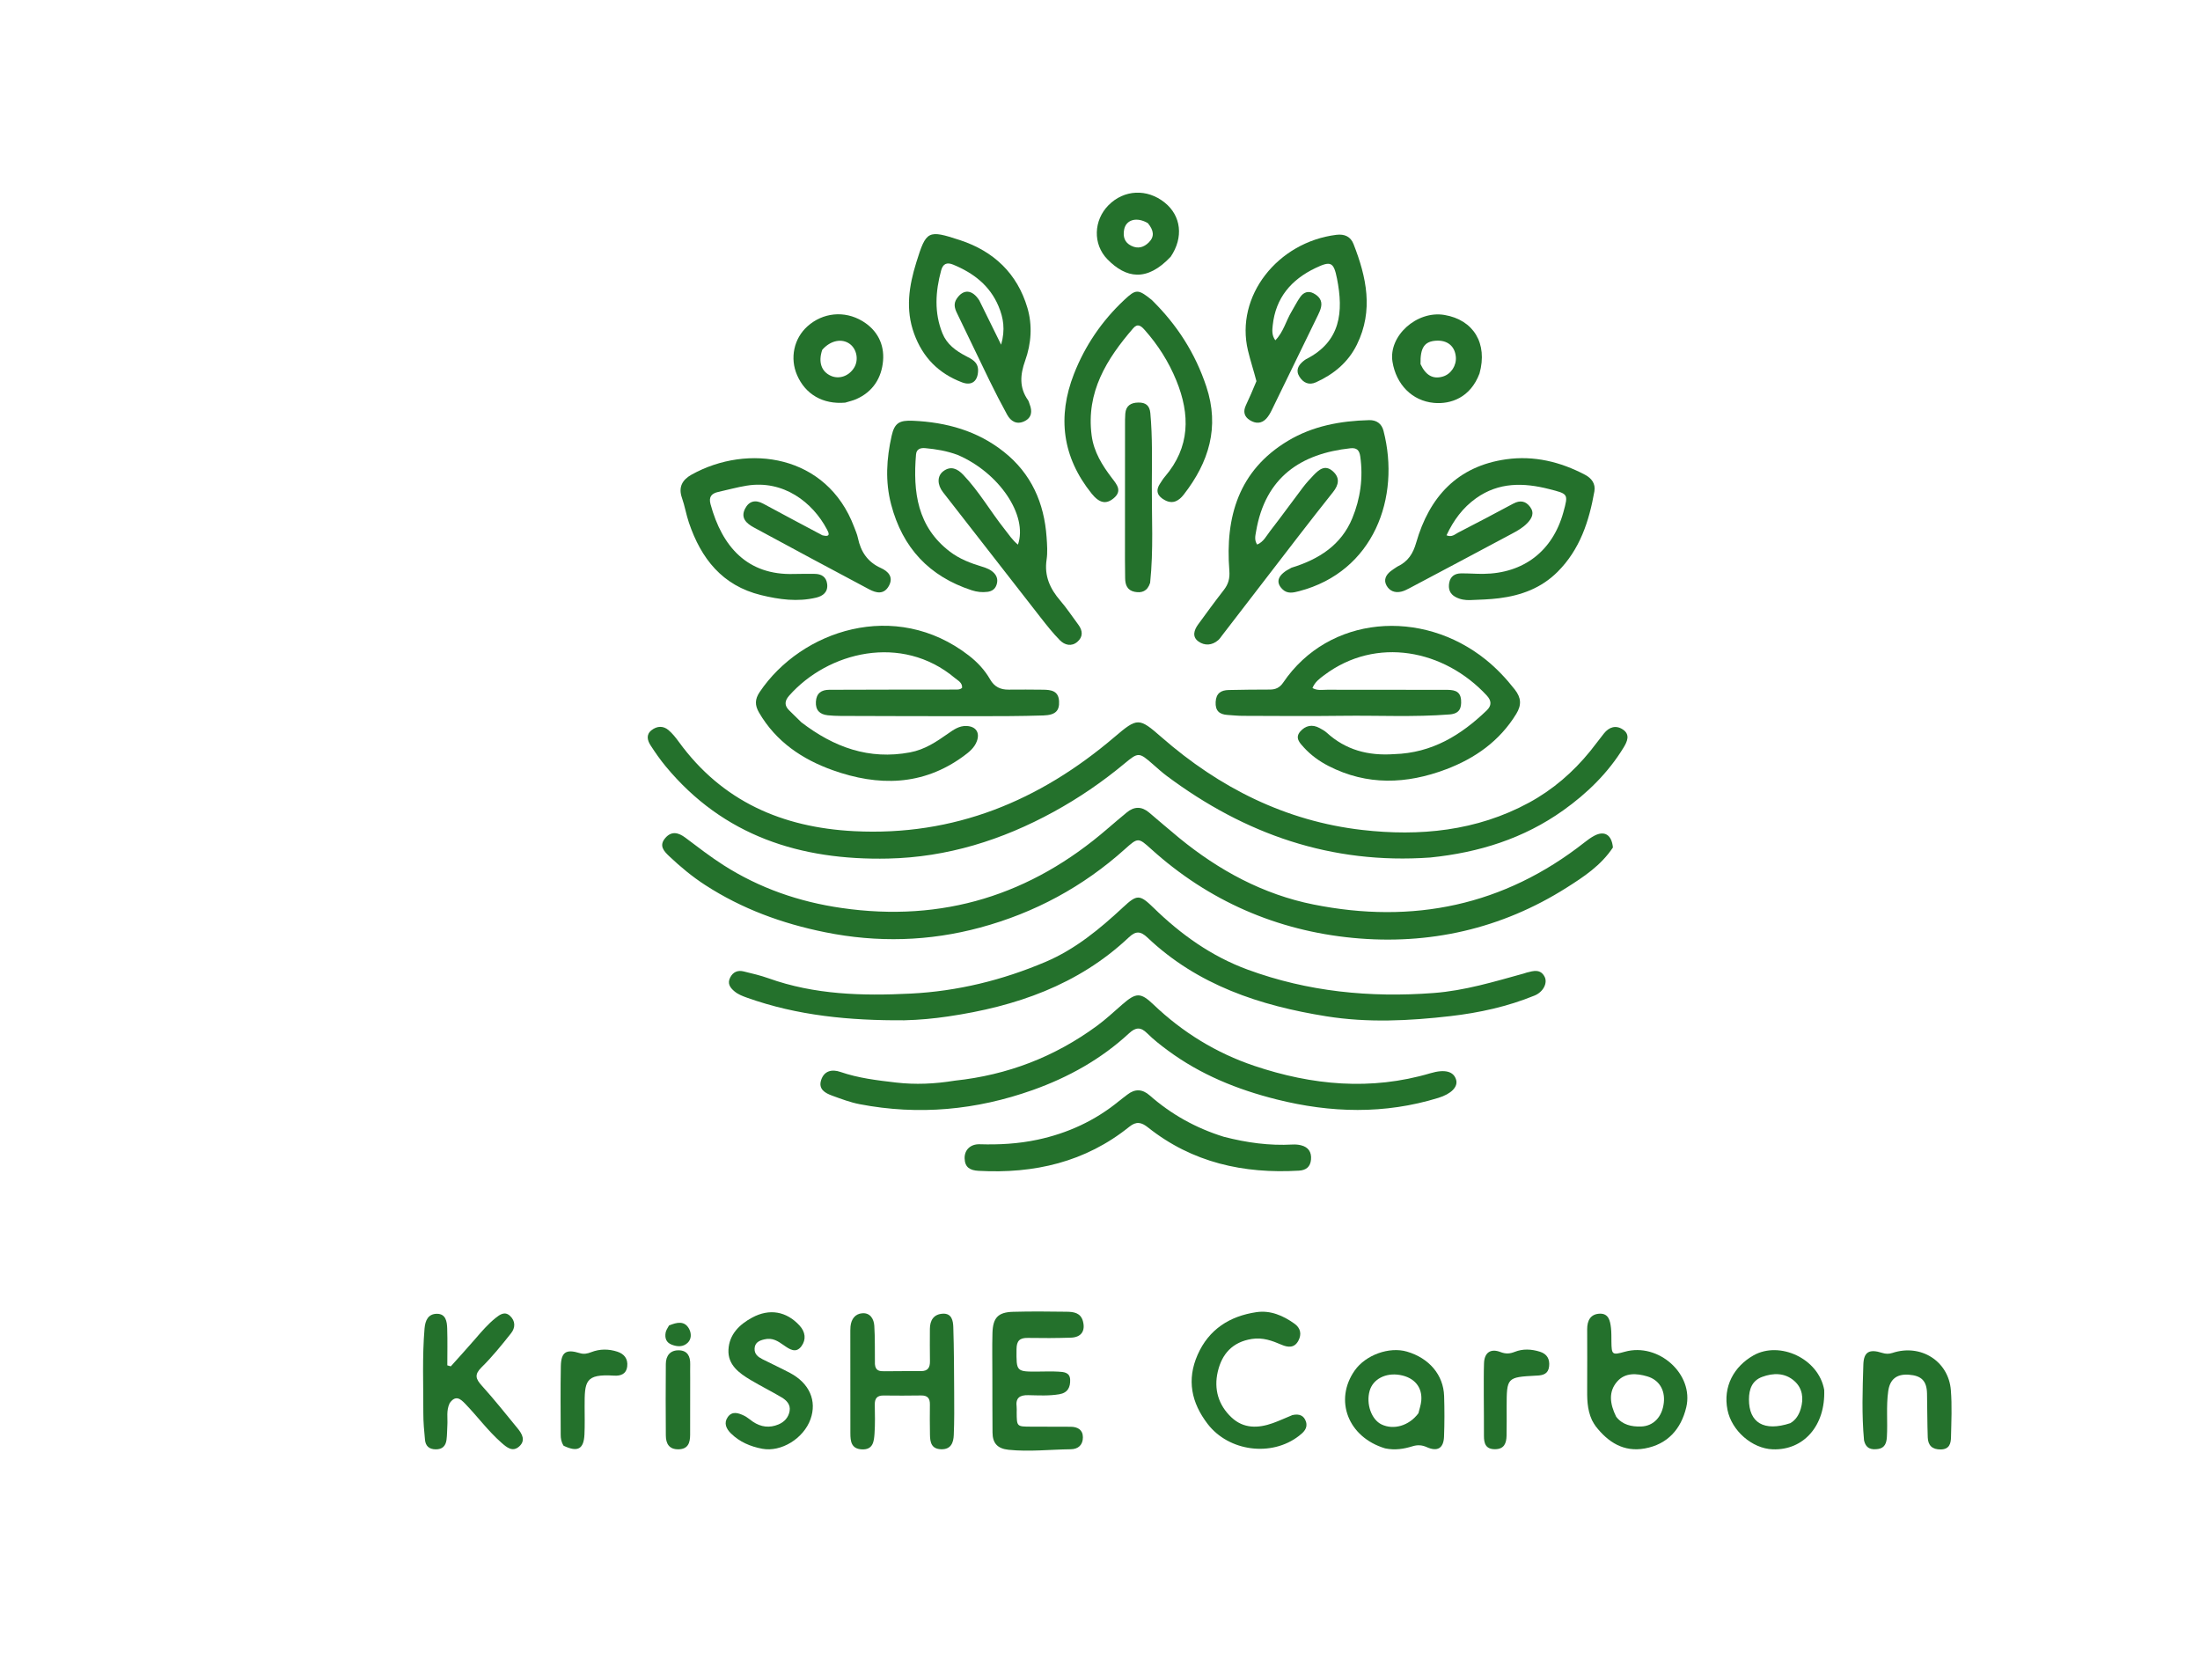 <svg width="292" height="223" viewBox="0 0 292 223" fill="none" xmlns="http://www.w3.org/2000/svg">
<path d="M189.847 113.809C176.686 114.748 165.212 110.703 154.883 102.999C154.237 102.518 153.638 101.974 153.032 101.443C151.175 99.817 151.09 99.813 149.24 101.349C146.315 103.779 143.202 105.909 139.852 107.745C132.987 111.505 125.697 113.781 117.875 113.95C106.278 114.201 96.025 110.977 88.354 101.707C87.63 100.832 86.975 99.895 86.359 98.941C85.927 98.272 85.715 97.504 86.487 96.904C87.201 96.349 88.021 96.305 88.719 96.892C89.255 97.343 89.703 97.916 90.119 98.487C95.855 106.36 103.825 109.822 113.349 110.313C126.645 110.998 137.967 106.299 147.922 97.819C150.983 95.211 151.17 95.224 154.186 97.86C161.845 104.552 170.662 108.986 180.787 110.15C188.405 111.026 195.982 110.308 202.94 106.53C206.11 104.808 208.786 102.492 211.055 99.702C211.683 98.929 212.265 98.12 212.888 97.343C213.575 96.486 214.475 96.201 215.401 96.821C216.41 97.496 215.971 98.432 215.498 99.209C213.441 102.579 210.668 105.286 207.469 107.562C202.236 111.286 196.323 113.148 189.847 113.809Z" fill="#24712C"/>
<path d="M214.079 112.479C212.483 114.882 210.202 116.375 207.926 117.816C199.264 123.303 189.643 125.445 179.587 124.482C169.493 123.516 160.417 119.582 152.793 112.689C151.092 111.151 151.04 111.138 149.326 112.679C143.75 117.693 137.306 121.163 130.097 123.107C123.32 124.936 116.478 125.134 109.517 123.728C103.793 122.571 98.484 120.627 93.602 117.466C91.88 116.352 90.315 115.049 88.829 113.645C88.101 112.956 87.435 112.235 88.299 111.225C89.14 110.24 90.076 110.513 90.953 111.168C92.624 112.417 94.264 113.7 96.031 114.826C100.836 117.889 106.064 119.694 111.694 120.508C125.13 122.453 136.853 118.787 147.039 109.951C147.864 109.236 148.703 108.537 149.541 107.839C150.523 107.021 151.517 107.001 152.504 107.831C153.847 108.961 155.17 110.117 156.529 111.228C161.79 115.529 167.665 118.712 174.347 120.048C187.533 122.686 199.624 120.209 210.308 111.803C210.717 111.481 211.143 111.168 211.601 110.924C212.95 110.205 213.917 110.777 214.079 112.479Z" fill="#24712C"/>
<path d="M120.027 135.414C112.82 135.459 105.854 134.811 99.141 132.411C98.556 132.202 97.979 131.984 97.497 131.584C96.91 131.098 96.504 130.542 96.915 129.738C97.294 128.997 97.919 128.737 98.699 128.927C99.805 129.197 100.923 129.454 101.992 129.836C108.119 132.028 114.463 132.19 120.853 131.871C127.081 131.561 133.052 130.092 138.781 127.658C142.732 125.978 145.976 123.287 149.084 120.395C150.907 118.699 151.269 118.688 153.086 120.463C156.731 124.023 160.808 126.931 165.608 128.693C173.585 131.621 181.833 132.432 190.291 131.792C194.417 131.48 198.301 130.294 202.232 129.21C202.369 129.172 202.501 129.116 202.639 129.08C203.53 128.848 204.465 128.572 205.012 129.637C205.437 130.463 204.832 131.658 203.679 132.129C200.096 133.594 196.344 134.417 192.508 134.86C187.022 135.493 181.528 135.763 176.042 134.884C167.221 133.471 158.958 130.749 152.31 124.444C151.361 123.544 150.731 123.557 149.829 124.406C143.09 130.755 134.793 133.588 125.835 134.904C123.955 135.181 122.067 135.365 120.027 135.414Z" fill="#24712C"/>
<path d="M106.359 95.863C110.685 99.176 115.333 100.878 120.786 99.856C122.744 99.489 124.279 98.453 125.832 97.362C126.571 96.844 127.309 96.314 128.282 96.353C129.523 96.402 130.086 97.218 129.654 98.377C129.323 99.264 128.606 99.831 127.878 100.364C122.46 104.332 116.557 104.37 110.531 102.223C106.479 100.779 103.001 98.44 100.751 94.584C100.168 93.584 100.192 92.796 100.831 91.846C106.329 83.667 118.83 79.438 128.592 87.003C129.729 87.885 130.703 88.925 131.415 90.17C131.977 91.152 132.782 91.543 133.875 91.529C135.394 91.511 136.915 91.521 138.434 91.538C139.486 91.55 140.487 91.669 140.565 93.053C140.636 94.316 140.114 94.902 138.496 94.955C135.412 95.057 132.323 95.053 129.237 95.055C123.347 95.058 117.457 95.037 111.568 95.019C110.999 95.017 110.428 94.991 109.863 94.931C108.802 94.817 108.23 94.257 108.291 93.141C108.353 92.014 109.005 91.553 110.065 91.549C113.104 91.537 116.144 91.53 119.184 91.525C121.702 91.521 124.219 91.526 126.736 91.52C127.06 91.52 127.403 91.553 127.697 91.289C127.742 90.589 127.15 90.333 126.749 89.995C119.675 84.044 109.88 86.513 104.745 92.326C104.135 93.016 104.077 93.642 104.766 94.299C105.281 94.789 105.779 95.296 106.359 95.863Z" fill="#24712C"/>
<path d="M185.044 100.089C190.086 99.939 193.922 97.56 197.328 94.288C198.008 93.635 197.968 92.993 197.337 92.311C191.703 86.222 182.668 84.407 175.746 89.615C175.151 90.064 174.531 90.506 174.2 91.314C174.844 91.689 175.518 91.541 176.155 91.543C181.381 91.556 186.607 91.544 191.833 91.556C192.801 91.558 193.832 91.57 193.924 92.915C193.997 93.982 193.72 94.716 192.409 94.82C187.663 95.195 182.913 94.938 178.165 95.002C173.747 95.061 169.328 95.018 164.91 95.007C164.247 95.005 163.584 94.929 162.922 94.887C161.841 94.819 161.289 94.33 161.35 93.165C161.412 91.996 162.068 91.597 163.105 91.579C164.91 91.548 166.716 91.511 168.521 91.519C169.303 91.523 169.856 91.268 170.308 90.602C176.365 81.658 188.717 80.721 197.204 87.55C198.654 88.717 199.911 90.054 201.058 91.52C201.904 92.602 201.976 93.561 201.245 94.754C199.034 98.362 195.775 100.653 191.919 102.108C186.694 104.079 181.456 104.291 176.332 101.662C175.095 101.028 173.983 100.219 173.049 99.193C172.511 98.602 171.848 97.931 172.572 97.094C173.262 96.296 174.163 96.089 175.141 96.625C175.473 96.807 175.819 96.991 176.095 97.243C178.601 99.531 181.583 100.333 185.044 100.089Z" fill="#24712C"/>
<path d="M126.711 143.428C133.749 142.683 140.006 140.254 145.598 136.15C146.781 135.282 147.857 134.269 148.967 133.305C150.777 131.736 151.373 131.679 153.08 133.309C156.955 137.012 161.444 139.768 166.484 141.462C174.144 144.037 181.959 144.782 189.862 142.438C191.763 141.875 192.953 142.179 193.272 143.327C193.529 144.252 192.618 145.185 190.902 145.713C183.768 147.908 176.635 147.72 169.438 145.915C164.213 144.604 159.337 142.625 154.999 139.415C154.047 138.711 153.102 137.975 152.265 137.143C151.404 136.286 150.747 136.318 149.866 137.133C146.156 140.563 141.832 142.977 137.08 144.668C129.586 147.334 121.931 148.055 114.103 146.55C112.854 146.31 111.641 145.848 110.44 145.411C109.515 145.074 108.597 144.566 108.985 143.353C109.385 142.103 110.432 141.884 111.537 142.265C113.939 143.094 116.423 143.385 118.927 143.676C121.503 143.974 124.045 143.861 126.711 143.428Z" fill="#24712C"/>
<path d="M127.094 60.372C125.641 59.837 124.238 59.61 122.816 59.48C122.181 59.422 121.642 59.581 121.58 60.322C121.167 65.291 121.742 69.923 126.1 73.231C127.368 74.193 128.831 74.749 130.338 75.204C130.936 75.384 131.511 75.604 131.949 76.069C132.381 76.528 132.465 77.067 132.256 77.652C132.06 78.202 131.639 78.474 131.079 78.548C130.361 78.644 129.659 78.565 128.97 78.34C123.325 76.492 119.795 72.71 118.281 66.961C117.471 63.887 117.665 60.872 118.345 57.84C118.733 56.111 119.394 55.762 121.191 55.843C125.623 56.044 129.718 57.174 133.237 59.965C136.885 62.859 138.596 66.748 138.912 71.306C138.98 72.297 139.058 73.315 138.911 74.287C138.587 76.442 139.369 78.141 140.732 79.722C141.597 80.725 142.325 81.845 143.122 82.906C143.726 83.71 143.761 84.532 142.992 85.187C142.212 85.852 141.312 85.619 140.673 84.97C139.745 84.028 138.918 82.979 138.101 81.934C133.779 76.405 129.476 70.862 125.162 65.327C124.391 64.337 124.365 63.177 125.198 62.544C126.205 61.778 127.088 62.219 127.839 63.005C129.946 65.21 131.458 67.87 133.345 70.246C133.899 70.943 134.38 71.697 135.11 72.284C136.449 68.418 132.628 62.736 127.094 60.372Z" fill="#24712C"/>
<path d="M171.413 75.349C175.077 74.23 178.028 72.323 179.488 68.778C180.559 66.176 180.95 63.41 180.542 60.57C180.423 59.74 180.065 59.406 179.233 59.495C172.693 60.201 167.93 63.305 166.711 70.56C166.619 71.102 166.462 71.669 166.858 72.274C167.711 71.923 168.085 71.117 168.581 70.48C170.066 68.573 171.476 66.608 172.937 64.683C173.366 64.118 173.846 63.588 174.339 63.078C175.063 62.331 175.864 61.624 176.9 62.541C177.875 63.403 177.694 64.349 176.937 65.3C175.344 67.303 173.768 69.32 172.204 71.346C168.873 75.659 165.556 79.983 162.232 84.301C162.058 84.526 161.903 84.776 161.692 84.96C160.868 85.676 159.886 85.721 159.066 85.136C158.196 84.514 158.479 83.624 159.028 82.871C160.145 81.34 161.263 79.809 162.427 78.314C163.038 77.528 163.25 76.773 163.167 75.719C162.61 68.592 164.407 62.431 170.946 58.507C174.233 56.535 177.921 55.856 181.72 55.761C182.687 55.736 183.38 56.219 183.624 57.16C185.927 66.026 182.33 75.865 172.447 78.455C171.652 78.663 170.855 78.864 170.183 78.173C169.239 77.202 169.635 76.233 171.413 75.349Z" fill="#24712C"/>
<path d="M109.16 71.048C110.371 71.355 109.955 70.631 109.742 70.23C107.861 66.689 104.01 63.656 99.095 64.458C97.832 64.664 96.593 65.012 95.341 65.288C94.446 65.486 94.042 65.939 94.306 66.913C95.847 72.579 99.211 76.372 105.382 76.178C106.284 76.15 107.187 76.165 108.09 76.164C109.019 76.162 109.673 76.553 109.788 77.52C109.912 78.574 109.235 79.104 108.332 79.318C105.866 79.904 103.428 79.573 101.009 78.981C95.857 77.719 93.047 74.125 91.437 69.365C91.073 68.29 90.892 67.153 90.515 66.083C90.003 64.633 90.587 63.665 91.786 62.997C99.254 58.837 109.744 60.33 113.362 69.929C113.546 70.417 113.764 70.9 113.87 71.406C114.251 73.229 115.149 74.591 116.922 75.39C117.87 75.818 118.638 76.575 117.972 77.771C117.322 78.938 116.308 78.718 115.371 78.221C110.258 75.504 105.156 72.767 100.065 70.009C99.102 69.487 98.251 68.764 98.892 67.51C99.408 66.501 100.261 66.287 101.292 66.844C103.881 68.243 106.478 69.625 109.16 71.048Z" fill="#24712C"/>
<path d="M185.461 75.202C186.908 74.528 187.556 73.449 187.967 72.022C189.711 65.955 193.43 61.864 199.932 60.955C203.6 60.442 207.106 61.288 210.375 63.011C211.218 63.454 211.801 64.18 211.619 65.214C210.915 69.19 209.701 72.927 206.735 75.892C204.577 78.049 201.912 79.028 198.973 79.398C197.704 79.558 196.418 79.591 195.137 79.643C194.47 79.67 193.808 79.563 193.204 79.242C192.419 78.826 192.196 78.148 192.356 77.321C192.516 76.494 193.096 76.116 193.884 76.101C194.88 76.083 195.878 76.173 196.875 76.163C202.224 76.111 206.086 73.132 207.501 67.987C208.176 65.53 208.155 65.559 205.608 64.909C202.204 64.041 198.931 63.984 195.92 66.124C194.148 67.385 192.919 69.061 191.991 71.046C192.703 71.345 193.103 70.912 193.535 70.688C195.98 69.423 198.424 68.156 200.845 66.845C201.765 66.347 202.511 66.495 203.095 67.287C203.689 68.092 203.327 68.798 202.709 69.436C202.104 70.062 201.351 70.474 200.6 70.875C196.08 73.292 191.551 75.695 187.022 78.094C186.688 78.271 186.336 78.443 185.972 78.526C185.143 78.715 184.429 78.442 184.025 77.701C183.624 76.965 183.942 76.325 184.555 75.828C184.812 75.619 185.098 75.446 185.461 75.202Z" fill="#24712C"/>
<path d="M129.986 39.882C130.932 41.794 131.825 43.611 132.876 45.749C133.452 43.739 133.176 42.176 132.532 40.643C131.375 37.886 129.201 36.234 126.516 35.123C125.654 34.766 125.15 35.027 124.916 35.89C124.158 38.692 123.975 41.494 125.09 44.247C125.671 45.681 126.843 46.548 128.187 47.249C128.965 47.655 129.838 48.038 129.818 49.184C129.794 50.577 128.988 51.239 127.688 50.746C124.593 49.571 122.482 47.453 121.331 44.293C120.154 41.064 120.648 37.947 121.617 34.832C122.936 30.593 123.148 30.47 127.419 31.872C131.907 33.346 135.024 36.311 136.365 40.858C137.044 43.158 136.886 45.579 136.071 47.854C135.406 49.708 135.256 51.433 136.449 53.114C136.555 53.264 136.588 53.465 136.658 53.64C137.042 54.601 136.942 55.459 135.932 55.924C134.931 56.386 134.154 55.911 133.671 55.031C132.851 53.537 132.071 52.019 131.323 50.487C129.869 47.508 128.458 44.508 127.004 41.529C126.691 40.887 126.554 40.293 126.974 39.658C127.847 38.339 129.043 38.39 129.986 39.882Z" fill="#24712C"/>
<path d="M166.764 50.59C166.391 49.163 165.96 47.859 165.641 46.529C163.906 39.306 169.574 32.143 177.359 31.168C178.487 31.027 179.269 31.418 179.651 32.393C181.368 36.776 182.327 41.204 180.101 45.73C178.937 48.097 177.031 49.663 174.672 50.736C173.73 51.164 172.984 50.804 172.474 50.001C171.938 49.155 172.315 48.468 173.018 47.904C173.129 47.816 173.243 47.725 173.368 47.661C177.967 45.329 178.331 41.378 177.456 36.972C177.019 34.772 176.63 34.603 174.6 35.573C171.374 37.115 169.314 39.529 168.926 43.169C168.858 43.811 168.778 44.494 169.27 45.166C170.357 44.069 170.68 42.589 171.423 41.358C171.814 40.71 172.147 40.022 172.585 39.408C173.008 38.813 173.622 38.557 174.332 38.926C175.062 39.306 175.534 39.877 175.34 40.76C175.26 41.126 175.099 41.48 174.934 41.819C172.887 46.04 170.837 50.258 168.775 54.471C168.59 54.851 168.368 55.231 168.087 55.542C167.443 56.252 166.657 56.243 165.894 55.77C165.14 55.302 164.971 54.628 165.358 53.805C165.841 52.779 166.292 51.737 166.764 50.59Z" fill="#24712C"/>
<path d="M152.852 39.794C156.236 43.105 158.647 46.89 160.112 51.301C161.902 56.688 160.452 61.353 157.115 65.642C156.491 66.443 155.699 66.949 154.642 66.399C153.695 65.906 153.298 65.21 153.957 64.206C154.165 63.889 154.361 63.56 154.606 63.274C157.97 59.35 157.981 55.02 156.129 50.493C155.118 48.021 153.704 45.782 151.92 43.78C151.463 43.268 151.003 42.875 150.407 43.565C146.88 47.648 144.142 52.035 144.888 57.773C145.173 59.973 146.294 61.76 147.602 63.473C148.239 64.308 148.997 65.165 147.786 66.152C146.811 66.946 145.923 66.793 144.892 65.512C141.005 60.681 140.313 55.332 142.545 49.628C144.012 45.88 146.247 42.596 149.199 39.825C150.775 38.347 151.042 38.343 152.852 39.794Z" fill="#24712C"/>
<path d="M162.433 150.875C165.499 151.667 168.494 152.072 171.554 151.903C171.928 151.882 172.32 151.912 172.683 152.003C173.657 152.246 174.094 152.901 174.007 153.896C173.922 154.864 173.35 155.315 172.412 155.37C165.057 155.804 158.25 154.306 152.372 149.635C151.501 148.943 150.829 148.788 149.893 149.542C144.044 154.248 137.257 155.797 129.888 155.394C128.742 155.332 128.07 154.937 128.031 153.751C127.995 152.626 128.802 151.828 130.036 151.866C132.608 151.944 135.151 151.805 137.679 151.268C141.701 150.414 145.323 148.75 148.507 146.147C148.874 145.846 149.259 145.568 149.633 145.276C150.648 144.485 151.621 144.529 152.589 145.379C155.445 147.887 158.689 149.712 162.433 150.875Z" fill="#24712C"/>
<path d="M116.125 181.051C116.197 181.984 116.801 181.993 117.381 181.994C118.994 181.995 120.607 181.956 122.22 181.975C123.175 181.986 123.446 181.488 123.43 180.637C123.405 179.217 123.417 177.797 123.422 176.377C123.425 175.222 123.939 174.414 125.144 174.354C126.334 174.295 126.502 175.306 126.529 176.136C126.622 179.02 126.629 181.907 126.644 184.793C126.654 186.686 126.672 188.581 126.591 190.471C126.549 191.461 126.229 192.374 124.934 192.347C123.609 192.32 123.443 191.408 123.432 190.39C123.417 189.065 123.397 187.739 123.423 186.414C123.44 185.584 123.112 185.194 122.255 185.207C120.595 185.232 118.934 185.236 117.273 185.213C116.411 185.201 116.094 185.603 116.107 186.425C116.128 187.703 116.161 188.985 116.073 190.258C116.001 191.297 115.894 192.446 114.371 192.361C112.986 192.283 112.869 191.288 112.868 190.232C112.863 185.688 112.862 181.144 112.861 176.6C112.861 176.411 112.866 176.221 112.886 176.033C112.986 175.071 113.504 174.364 114.458 174.296C115.514 174.221 115.986 175.068 116.043 175.959C116.15 177.609 116.102 179.269 116.125 181.051Z" fill="#24712C"/>
<path d="M131.713 182.61C131.714 180.621 131.674 178.774 131.726 176.93C131.785 174.884 132.47 174.158 134.473 174.104C136.844 174.039 139.218 174.062 141.59 174.095C142.503 174.108 143.434 174.232 143.733 175.345C144.086 176.655 143.508 177.494 142.127 177.537C140.23 177.596 138.331 177.605 136.434 177.569C135.35 177.549 134.93 177.944 134.922 179.063C134.898 182.066 134.855 182.064 137.915 182.034C138.769 182.026 139.625 181.998 140.477 182.046C141.185 182.087 142 182.128 142.038 183.112C142.075 184.1 141.734 184.853 140.598 185.046C139.227 185.279 137.85 185.197 136.48 185.168C135.321 185.143 134.784 185.541 134.935 186.726C134.965 186.959 134.941 187.199 134.942 187.436C134.953 189.339 134.953 189.34 136.837 189.346C138.592 189.351 140.348 189.348 142.104 189.361C143.027 189.368 143.722 189.754 143.73 190.749C143.737 191.753 143.132 192.336 142.114 192.347C139.367 192.376 136.628 192.701 133.87 192.417C132.379 192.264 131.746 191.527 131.734 190.135C131.713 187.674 131.718 185.213 131.713 182.61Z" fill="#24712C"/>
<path d="M59.685 186.222C59.209 187.223 59.439 188.186 59.378 189.124C59.336 189.784 59.352 190.452 59.263 191.106C59.154 191.906 58.715 192.369 57.826 192.358C56.946 192.348 56.485 191.904 56.407 191.089C56.293 189.912 56.184 188.729 56.187 187.548C56.197 183.806 56.033 180.061 56.348 176.322C56.438 175.243 56.834 174.381 57.975 174.368C59.181 174.355 59.328 175.408 59.356 176.322C59.407 177.95 59.371 179.581 59.371 181.21C59.525 181.254 59.679 181.299 59.833 181.343C60.924 180.122 62.034 178.917 63.101 177.676C63.937 176.702 64.774 175.73 65.776 174.925C66.334 174.478 66.989 173.997 67.683 174.634C68.43 175.319 68.414 176.219 67.831 176.951C66.592 178.508 65.338 180.072 63.922 181.464C62.946 182.425 63.123 182.995 63.946 183.903C65.6 185.729 67.134 187.666 68.698 189.572C69.301 190.306 69.793 191.174 68.924 191.964C68.035 192.774 67.249 192.089 66.559 191.483C64.768 189.913 63.367 187.979 61.715 186.278C61.122 185.668 60.48 185.106 59.685 186.222Z" fill="#24712C"/>
<path d="M211.302 188.49C210.622 187.011 210.654 185.544 210.662 184.074C210.676 181.521 210.67 178.967 210.662 176.413C210.658 175.268 211.104 174.402 212.319 174.353C213.515 174.305 213.712 175.304 213.819 176.225C213.889 176.833 213.872 177.452 213.879 178.066C213.9 179.808 213.982 179.873 215.662 179.403C220.133 178.154 224.864 182.385 223.809 186.791C223.119 189.672 221.333 191.7 218.294 192.244C215.513 192.742 213.449 191.423 211.802 189.309C211.628 189.086 211.496 188.831 211.302 188.49ZM214.513 188.034C215.354 189.114 216.552 189.365 217.807 189.328C219.484 189.278 220.634 188.022 220.835 186.157C221.017 184.464 220.198 183.134 218.63 182.673C217.206 182.254 215.705 182.162 214.66 183.34C213.472 184.678 213.649 186.295 214.513 188.034Z" fill="#24712C"/>
<path d="M171.538 187.811C172.465 187.599 173.078 187.886 173.334 188.678C173.62 189.563 173.005 190.109 172.4 190.577C168.771 193.39 163.097 192.642 160.292 188.993C158.132 186.182 157.488 183.137 158.955 179.809C160.448 176.421 163.217 174.678 166.759 174.151C168.613 173.875 170.312 174.604 171.817 175.684C172.623 176.262 172.791 177.075 172.327 177.946C171.808 178.92 170.963 178.846 170.111 178.482C168.841 177.939 167.609 177.475 166.143 177.708C163.582 178.115 162.188 179.688 161.637 182.031C161.09 184.352 161.704 186.483 163.463 188.129C165.06 189.625 166.988 189.575 168.935 188.88C169.782 188.577 170.6 188.194 171.538 187.811Z" fill="#24712C"/>
<path d="M101.442 177.765C100.683 177.936 100.187 178.243 100.155 178.994C100.123 179.73 100.624 180.101 101.186 180.389C102.409 181.014 103.663 181.581 104.875 182.227C107.443 183.597 108.449 185.923 107.574 188.364C106.659 190.916 103.685 192.757 101.162 192.279C99.6 191.983 98.164 191.378 97.01 190.239C96.381 189.619 96.041 188.863 96.593 188.078C97.182 187.238 98.022 187.533 98.765 187.892C99.186 188.096 99.543 188.429 99.936 188.692C100.998 189.404 102.127 189.551 103.316 189.056C104.116 188.724 104.653 188.122 104.802 187.282C104.957 186.411 104.391 185.841 103.717 185.445C102.371 184.652 100.969 183.952 99.627 183.153C98.084 182.234 96.586 181.142 96.687 179.131C96.788 177.117 98.117 175.796 99.832 174.872C102.12 173.638 104.382 174.025 106.13 175.937C106.9 176.778 107.022 177.781 106.376 178.666C105.634 179.68 104.772 179.058 104.02 178.535C103.271 178.014 102.536 177.491 101.442 177.765Z" fill="#24712C"/>
<path d="M183.847 192.23C178.914 190.751 177.041 185.828 179.809 181.891C181.259 179.829 184.39 178.698 186.74 179.387C189.687 180.251 191.585 182.477 191.674 185.282C191.731 187.078 191.73 188.88 191.662 190.676C191.604 192.21 190.793 192.701 189.382 192.069C188.722 191.773 188.139 191.746 187.469 191.953C186.329 192.305 185.162 192.501 183.847 192.23ZM188.262 187.571C188.392 187.021 188.589 186.477 188.641 185.92C188.807 184.104 187.725 182.821 185.808 182.488C183.917 182.159 182.235 183.036 181.791 184.582C181.29 186.327 182.027 188.413 183.373 189.054C184.955 189.809 186.996 189.259 188.262 187.571Z" fill="#24712C"/>
<path d="M247.407 191.154C247.092 187.723 247.216 184.406 247.318 181.097C247.37 179.411 248.121 179.014 249.803 179.552C250.278 179.704 250.705 179.719 251.184 179.56C254.915 178.321 258.62 180.63 258.933 184.502C259.1 186.572 258.996 188.667 258.952 190.749C258.934 191.578 258.742 192.35 257.601 192.372C256.455 192.394 255.902 191.831 255.865 190.772C255.798 188.833 255.808 186.891 255.768 184.951C255.734 183.279 255.037 182.573 253.345 182.452C251.744 182.337 250.843 183.055 250.619 184.628C250.331 186.655 250.561 188.697 250.44 190.729C250.395 191.486 250.177 192.172 249.303 192.305C248.447 192.435 247.663 192.322 247.407 191.154Z" fill="#24712C"/>
<path d="M242.121 184.462C242.306 189.206 239.392 192.509 235.283 192.355C232.547 192.253 229.838 189.888 229.284 187.117C228.664 184.017 230.149 181.346 232.751 179.88C236.189 177.944 241.383 180.286 242.121 184.462ZM237.627 188.883C238.374 188.45 238.782 187.742 239.011 186.968C239.414 185.61 239.254 184.262 238.173 183.297C236.925 182.182 235.374 182.189 233.875 182.747C232.54 183.244 232.14 184.389 232.135 185.721C232.125 188.814 234.114 190.044 237.627 188.883Z" fill="#24712C"/>
<path d="M196.37 49.571C195.154 52.805 192.519 53.673 190.327 53.473C187.409 53.206 185.3 51.005 184.821 48.008C184.273 44.583 188.055 41.181 191.721 41.801C195.573 42.453 197.485 45.576 196.37 49.571ZM188.542 48.325C189.245 49.833 190.208 50.365 191.519 49.971C192.598 49.646 193.338 48.508 193.228 47.346C193.093 45.925 192.096 45.12 190.595 45.218C189.078 45.318 188.493 46.124 188.542 48.325Z" fill="#24712C"/>
<path d="M112.18 53.439C109.215 53.692 106.9 52.333 105.796 49.792C104.811 47.526 105.369 44.916 107.183 43.298C109.204 41.496 112.056 41.173 114.462 42.614C116.415 43.784 117.393 45.666 117.206 47.879C117.014 50.154 115.865 51.997 113.649 52.972C113.218 53.162 112.748 53.264 112.18 53.439ZM109.137 46.423C108.579 48.04 109.012 49.328 110.305 49.89C111.397 50.364 112.673 49.913 113.361 48.808C113.998 47.787 113.727 46.321 112.774 45.636C111.746 44.897 110.253 45.155 109.137 46.423Z" fill="#24712C"/>
<path d="M152.654 77.352C152.296 78.478 151.538 78.732 150.597 78.546C149.632 78.355 149.345 77.637 149.338 76.747C149.333 75.943 149.314 75.138 149.314 74.334C149.315 68.375 149.318 62.417 149.322 56.458C149.323 55.938 149.316 55.415 149.357 54.897C149.44 53.844 150.095 53.443 151.089 53.427C152.054 53.411 152.587 53.813 152.681 54.821C152.977 58.032 152.889 61.254 152.878 64.468C152.863 68.723 153.109 72.985 152.654 77.352Z" fill="#24712C"/>
<path d="M155.385 34.072C152.207 37.452 149.443 36.926 146.989 34.419C145.011 32.397 145.161 29.225 147.121 27.243C149.191 25.152 152.252 25.007 154.593 26.89C156.772 28.642 157.117 31.507 155.385 34.072ZM152.355 29.619C150.901 28.75 149.45 29.134 149.202 30.48C149.035 31.386 149.233 32.171 150.154 32.623C151.048 33.062 151.819 32.827 152.48 32.172C153.261 31.397 153.142 30.576 152.355 29.619Z" fill="#24712C"/>
<path d="M74.806 191.878C74.479 191.362 74.421 190.891 74.421 190.417C74.416 187.39 74.378 184.363 74.438 181.338C74.475 179.445 75.128 179.028 76.954 179.588C77.496 179.755 77.962 179.659 78.464 179.462C79.61 179.013 80.793 179.02 81.946 179.398C82.843 179.693 83.365 180.341 83.249 181.34C83.129 182.38 82.369 182.631 81.497 182.575C77.653 182.332 77.589 183.313 77.596 186.7C77.598 187.93 77.631 189.161 77.573 190.388C77.482 192.322 76.682 192.774 74.806 191.878Z" fill="#24712C"/>
<path d="M196.939 185.17C196.946 183.657 196.92 182.286 196.97 180.917C197.02 179.521 197.847 178.937 199.151 179.442C199.832 179.706 200.377 179.687 201.041 179.421C202.128 178.986 203.275 179.052 204.384 179.399C205.334 179.696 205.722 180.375 205.607 181.364C205.492 182.356 204.798 182.535 203.983 182.571C203.936 182.573 203.888 182.575 203.841 182.577C200.013 182.783 199.977 182.822 199.973 186.728C199.972 188.004 199.991 189.28 199.961 190.556C199.938 191.541 199.651 192.336 198.43 192.34C197.188 192.345 196.956 191.574 196.96 190.558C196.967 188.809 196.947 187.061 196.939 185.17Z" fill="#24712C"/>
<path d="M91.607 182.906C91.605 185.506 91.606 187.966 91.599 190.426C91.596 191.471 91.341 192.332 90.053 192.353C88.808 192.374 88.382 191.595 88.374 190.524C88.35 187.355 88.347 184.185 88.373 181.016C88.382 179.911 88.973 179.183 90.121 179.213C91.246 179.243 91.636 180.019 91.609 181.062C91.594 181.629 91.607 182.197 91.607 182.906Z" fill="#24712C"/>
<path d="M88.798 175.919C89.865 175.479 90.871 175.26 91.467 176.379C91.767 176.941 91.806 177.709 91.272 178.217C90.673 178.788 89.912 178.756 89.162 178.468C88.414 178.18 88.225 177.589 88.345 176.88C88.397 176.573 88.583 176.287 88.798 175.919Z" fill="#24712C"/>
</svg>

